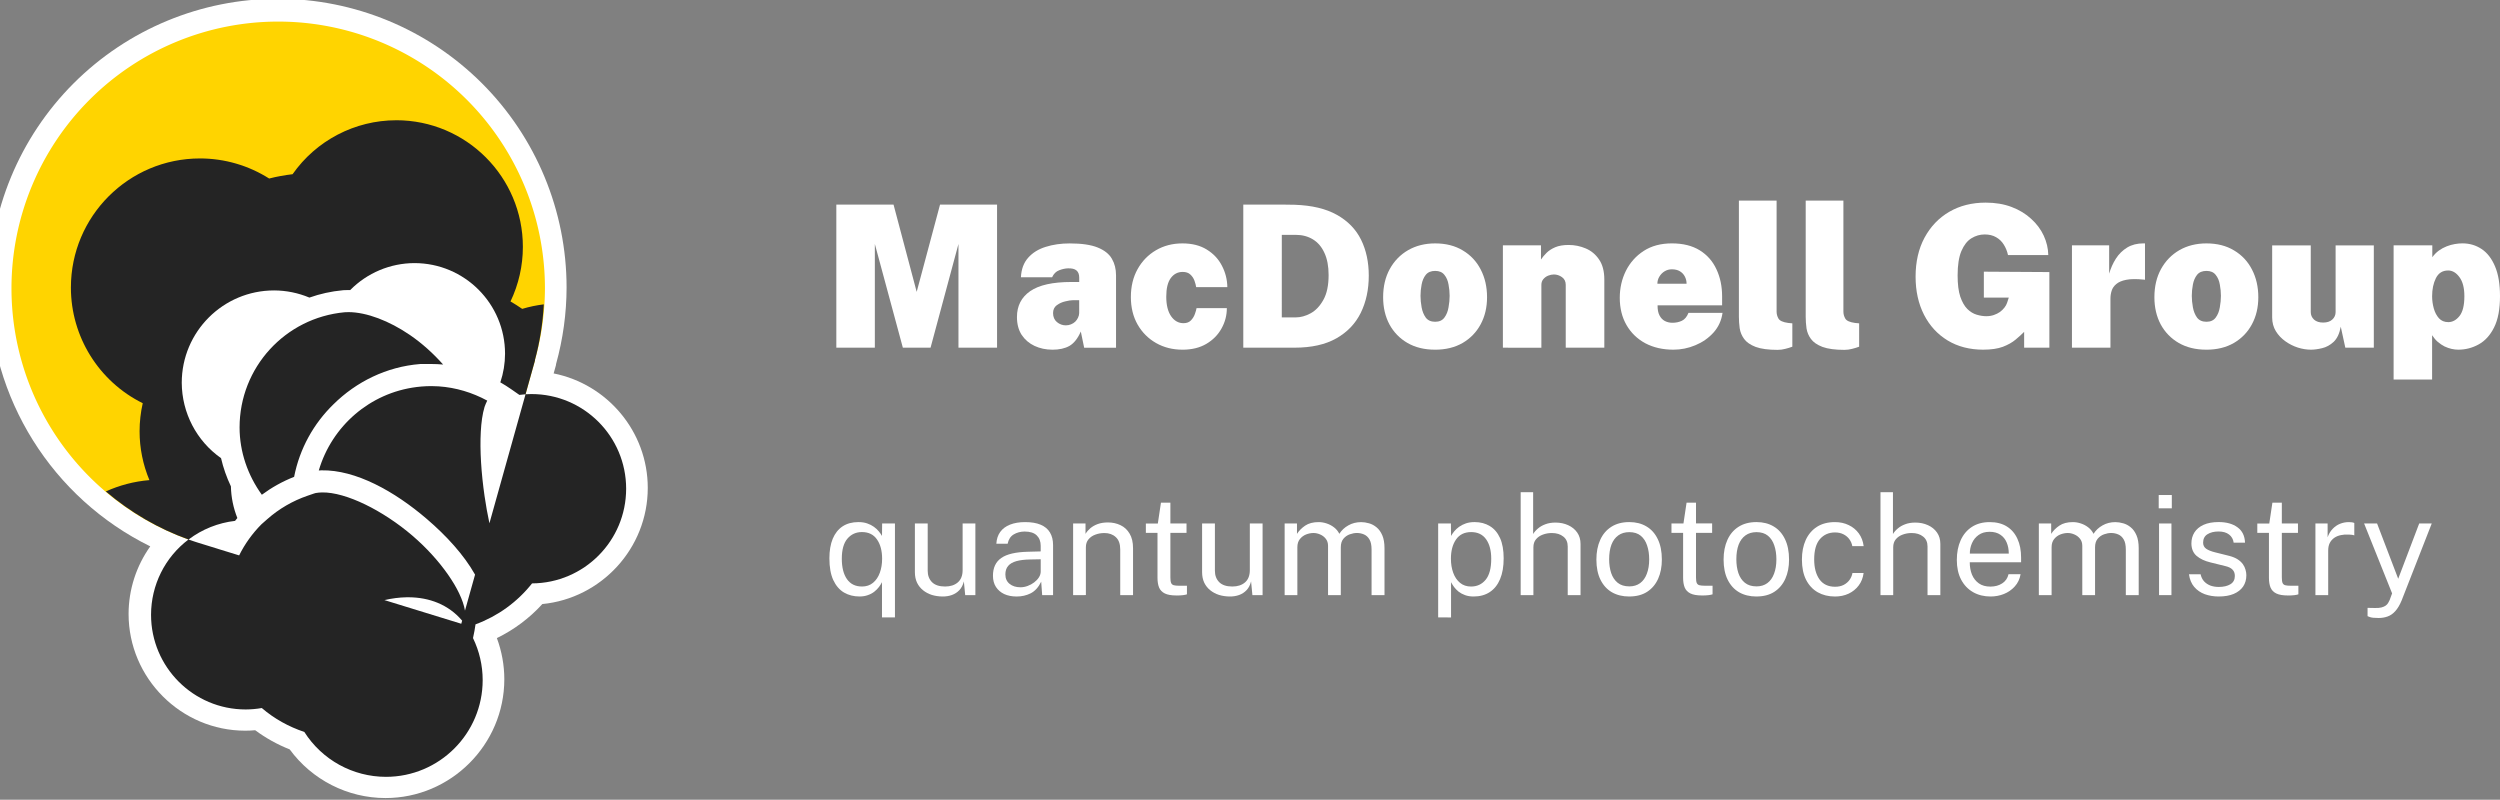 <?xml version="1.0" encoding="UTF-8" standalone="no"?>
<!-- Created with Inkscape (http://www.inkscape.org/) -->

<svg
   width="500"
   height="159.946"
   viewBox="0 0 132.292 42.319"
   version="1.1"
   id="svg5"
   inkscape:version="1.1.2 (0a00cf5339, 2022-02-04)"
   sodipodi:docname="logo_onblack.svg"
   xmlns:inkscape="http://www.inkscape.org/namespaces/inkscape"
   xmlns:sodipodi="http://sodipodi.sourceforge.net/DTD/sodipodi-0.dtd"
   xmlns="http://www.w3.org/2000/svg"
   xmlns:svg="http://www.w3.org/2000/svg">
  <rect x="0" y="0" width="132.292" height="42.319" fill="#808080" stroke="none"/>
  <sodipodi:namedview
     id="namedview7"
     pagecolor="#ffffff"
     bordercolor="#666666"
     borderopacity="1.0"
     inkscape:pageshadow="2"
     inkscape:pageopacity="0.0"
     inkscape:pagecheckerboard="0"
     inkscape:document-units="px"
     showgrid="false"
     units="px"
     inkscape:zoom="1.0230034"
     inkscape:cx="177.90752"
     inkscape:cy="158.846"
     inkscape:window-width="1920"
     inkscape:window-height="994"
     inkscape:window-x="0"
     inkscape:window-y="29"
     inkscape:window-maximized="1"
     inkscape:current-layer="layer1"
     height="159.946px" />
  <defs
     id="defs2" />
  <g
     inkscape:label="Layer 1"
     inkscape:groupmode="layer"
     id="layer1">
    <g
       id="g20818"
       transform="matrix(0.742,0,0,0.742,-1527.512,-73.575)">
      <g
         id="g13276"
         transform="matrix(0.045,0,0,0.045,1920.365,-193.141)"
         style="fill:#ffffff;fill-opacity:1">
        <path
           style="color:#000000;fill:#ffffff;fill-opacity:1;stroke-width:70;stroke-linecap:round;stroke-linejoin:round;-inkscape-stroke:none"
           d="m 3513.092,6528.545 v 0.01 c -112.093,1e-4 -219.595,44.529 -298.856,123.79 -79.262,79.261 -123.79,186.763 -123.79,298.856 0.152,178.589 112.539,337.807 280.764,397.76 -37.516,28.316 -59.587,72.583 -59.621,119.586 -1e-4,82.822 67.141,149.963 149.963,149.963 8.555,-0.029 17.091,-0.789 25.516,-2.273 -0.271,-0.275 -0.534,-0.574 -0.803,-0.855 20.056,17.169 43.214,30.339 68.223,38.799 28.104,44.228 76.85,71.041 129.252,71.094 84.677,-1e-4 153.322,-68.645 153.322,-153.322 -0.035,-23.048 -5.265,-45.791 -15.303,-66.539 1.714,-7.187 3.041,-14.46 3.977,-21.789 v 0.041 c 35.27,-12.961 66.271,-35.419 89.578,-64.895 82.476,-0.513 149.069,-67.509 149.086,-149.986 0,-82.854 -67.167,-150.021 -150.022,-150.019 v 0 c -3.133,0 -6.264,0.108 -9.391,0.309 l 15.094,-53.893 -0.324,0.178 c 10.518,-37.145 15.896,-75.555 15.986,-114.16 -1e-4,-112.093 -44.529,-219.595 -123.79,-298.856 -79.261,-79.262 -186.763,-123.79 -298.856,-123.79 z m 312.465,925.881 c 0.561,2.718 0.992,5.401 1.285,8.043 -0.293,-2.642 -0.724,-5.325 -1.285,-8.043 z m 1.621,11.975 c -0.199,4.407 -0.539,8.806 -1.02,13.191 0.48,-4.385 0.82,-8.784 1.02,-13.191 z"
           id="path13272" />
        <path
           style="color:#000000;fill:#ffffff;fill-opacity:1;stroke-linecap:round;stroke-linejoin:round;-inkscape-stroke:none"
           d="m 3513.096,6493.551 1.141,0.619 c -0.635,0.03 -1.268,0.077 -1.9,0.141 l 0.756,-0.756 c -121.362,1e-4 -237.79,48.225 -323.606,134.041 -85.816,85.816 -134.041,202.244 -134.041,323.606 v 0.029 c 0.15,175.526 100.661,333.97 255.494,410.176 -22.015,30.93 -34.323,68.266 -34.352,107.115 v 0.025 c -1e-4,101.738 83.225,184.963 184.963,184.963 0.04,1e-4 0.079,1e-4 0.119,0 5.194,-0.018 10.382,-0.263 15.553,-0.717 16.852,12.434 35.22,22.678 54.713,30.377 35.259,48.172 91.594,77.043 151.768,77.103 h 0.035 c 103.593,-1e-4 188.322,-84.73 188.322,-188.322 v -0.025 -0.027 c -0.034,-22.284 -4.082,-44.317 -11.791,-65.125 27.177,-13.289 51.671,-31.517 72.031,-53.959 93.482,-9.1 167.078,-88.371 167.098,-184.024 v -0.01 c 0,-89.508 -64.419,-164.63 -149.176,-181.447 l 3.561,-12.717 c 0.136,-0.764 0.246,-1.533 0.33,-2.305 10.914,-39.421 16.534,-80.123 16.629,-121.035 0,-0.027 0,-0.055 0,-0.082 -1e-4,-121.362 -48.225,-237.79 -134.041,-323.606 -85.816,-85.816 -202.244,-134.041 -323.606,-134.041 z"
           id="path13274"
           sodipodi:nodetypes="ccccssscssscccssscsccsscccscscc" />
      </g>
      <path
         id="path13278"
         style="fill:#ffd400;fill-opacity:1;stroke:none;stroke-width:0.36;stroke-linecap:round;stroke-linejoin:round;stroke-miterlimit:4;stroke-dasharray:none;stroke-opacity:1"
         d="m 2078.483,100.697 a 19.023,19.023 0 0 0 -19.023,19.023 19.023,19.023 0 0 0 13.425,18.18 v 0 l 18.652,5.744 5.263,-18.794 -0.015,0.008 a 19.023,19.023 0 0 0 0.72,-5.138 19.023,19.023 0 0 0 -19.023,-19.023 z" />
      <path
         id="path13280"
         style="fill:#242424;fill-opacity:1;fill-rule:evenodd;stroke:none;stroke-width:0.795;stroke-miterlimit:4;stroke-dasharray:none;stroke-opacity:1"
         d="m 2086.899,107.734 v 0 c -2.944,0.002 -5.703,1.438 -7.392,3.848 -0.563,0.065 -1.121,0.167 -1.671,0.307 -1.475,-0.935 -3.185,-1.432 -4.931,-1.432 -5.085,0 -9.207,4.122 -9.207,9.208 0,3.5 1.987,6.696 5.123,8.248 -0.15,0.658 -0.225,1.331 -0.225,2.006 0,1.195 0.24,2.377 0.701,3.479 -1.104,0.092 -2.15,0.373 -3.109,0.807 1.747,1.487 3.737,2.654 5.896,3.428 -1.687,1.275 -2.668,3.257 -2.67,5.371 -1e-4,3.728 3.022,6.75 6.75,6.75 0.385,-0.002 0.769,-0.035 1.148,-0.102 -0.012,-0.012 0.012,0.013 0,0 0.903,0.773 1.909,1.326 3.034,1.707 1.265,1.991 3.459,3.197 5.817,3.2 3.811,0 6.901,-3.09 6.901,-6.901 0,-1.037 -0.237,-2.061 -0.689,-2.995 0.075,-0.339 0.141,-0.69 0.179,-0.979 1.587,-0.583 2.983,-1.594 4.032,-2.921 3.712,-0.023 6.709,-3.038 6.71,-6.751 0,-3.729 -3.023,-6.752 -6.752,-6.752 v 0 c -0.141,0 -0.282,0.005 -0.423,0.014 l 0.679,-2.426 -0.015,0.008 c 0.354,-1.305 0.568,-2.644 0.638,-3.994 -0.521,0.065 -1.036,0.172 -1.54,0.323 -0.271,-0.187 -0.549,-0.363 -0.834,-0.529 0.58,-1.215 0.882,-2.545 0.882,-3.891 0,-4.989 -4.044,-9.033 -9.033,-9.033 z"
         sodipodi:nodetypes="ccccccccccccccccccccccccccccccccc" />
      <path
         id="path13282"
         style="fill:#ffffff;fill-opacity:1;fill-rule:evenodd;stroke:none;stroke-width:0.569;stroke-miterlimit:4;stroke-dasharray:none;stroke-opacity:1"
         d="m 2088.198,117.921 c -1.722,0.005 -3.371,0.697 -4.581,1.923 -0.042,-0.002 -0.084,-0.002 -0.127,-0.002 v 0 0 c -0.128,0 -0.254,0.004 -0.377,0.012 l -0.011,0.002 -0.011,0.002 c -0.831,0.076 -1.629,0.255 -2.384,0.523 -0.797,-0.334 -1.653,-0.508 -2.517,-0.511 -3.638,0 -6.587,2.949 -6.587,6.587 0.01,2.14 1.051,4.144 2.802,5.374 0.16,0.695 0.399,1.369 0.704,2.013 0.015,0.775 0.174,1.539 0.459,2.258 -0.055,0.067 -0.11,0.134 -0.164,0.203 -1.195,0.137 -2.349,0.596 -3.315,1.328 0.261,0.098 0.534,0.181 0.667,0.225 l 1.419,0.438 c 0,0 0,0 0,0.002 l 1.521,0.468 c 0.408,-0.821 0.947,-1.57 1.592,-2.219 l 0.416,-0.367 c 0.838,-0.739 1.813,-1.305 2.869,-1.668 l 0.455,-0.156 v 0 c 0.042,-0.012 0.082,-0.025 0.125,-0.037 0.145,-0.024 0.294,-0.041 0.451,-0.043 v 0 0 c 0.851,-0.016 1.941,0.305 3.084,0.859 0.274,0.133 0.55,0.278 0.827,0.436 0.012,0.006 0.023,0.013 0.034,0.02 0.276,0.158 0.553,0.328 0.827,0.508 0.012,0.008 0.024,0.016 0.036,0.024 0.275,0.182 0.547,0.373 0.815,0.574 0.01,0.008 0.02,0.015 0.031,0.023 0.267,0.201 0.53,0.412 0.784,0.63 0.01,0.005 0.012,0.01 0.017,0.015 0.01,0.005 0.012,0.011 0.018,0.016 0.238,0.204 0.468,0.415 0.691,0.63 0.012,0.011 0.023,0.023 0.035,0.034 0.22,0.215 0.432,0.434 0.635,0.656 0.012,0.013 0.024,0.026 0.035,0.039 0.2,0.22 0.39,0.443 0.57,0.666 0.012,0.015 0.024,0.029 0.035,0.044 0.176,0.22 0.341,0.441 0.495,0.659 0.013,0.018 0.025,0.036 0.038,0.054 0.15,0.216 0.288,0.431 0.414,0.641 0.011,0.018 0.022,0.036 0.032,0.054 0.123,0.209 0.232,0.415 0.328,0.615 0.213,0.446 0.358,0.864 0.417,1.233 v -0.002 c 1e-4,0 0,0 0,0 l 0.716,-2.555 c 0,0 0,0 0,0 v -0.016 c -0.791,-1.402 -2.035,-2.763 -3.439,-3.966 -2.307,-1.977 -5.07,-3.513 -7.51,-3.467 v 0 0 c 0,3e-5 0,0 0,0 -0.065,0.002 -0.129,0.007 -0.194,0.011 0.938,-3.184 3.659,-5.53 6.955,-5.949 0.012,-0.002 0.024,-0.003 0.037,-0.005 0.102,-0.012 0.203,-0.023 0.306,-0.032 0.016,-0.002 0.032,-0.003 0.049,-0.004 0.101,-0.008 0.203,-0.015 0.304,-0.019 0.015,0 0.031,-0.002 0.046,-0.002 0.106,-0.004 0.213,-0.007 0.321,-0.007 h 0.011 c 0.161,0 0.322,0.006 0.482,0.016 0.018,0.002 0.037,0.002 0.055,0.003 1.211,0.083 2.384,0.438 3.449,1.016 -0.066,0.148 -0.144,0.291 -0.191,0.447 -0.154,0.512 -0.232,1.104 -0.269,1.771 -0.073,1.334 0.035,2.962 0.267,4.576 0.096,0.663 0.213,1.321 0.349,1.954 l 0.482,-1.723 0.552,-1.972 1.319,-4.71 0.141,-0.502 0.082,-0.294 c -0.147,0.011 -0.293,0.026 -0.439,0.046 l -0.599,-0.417 c -0.246,-0.172 -0.5,-0.33 -0.76,-0.478 0.221,-0.659 0.335,-1.348 0.336,-2.043 1e-4,-3.569 -2.893,-6.462 -6.462,-6.462 z m -4.712,3.496 v 0 0 c 1.307,0.004 2.916,0.627 4.377,1.623 0.881,0.601 1.691,1.338 2.38,2.115 -0.283,-0.024 -0.567,-0.038 -0.852,-0.038 -0.262,0.002 -0.528,-0.002 -0.788,0.002 -2.389,0.19 -4.556,1.264 -6.181,2.873 -1.403,1.365 -2.408,3.145 -2.805,5.172 -0.831,0.328 -1.602,0.759 -2.302,1.278 -1.008,-1.397 -1.585,-3.063 -1.588,-4.798 v -0.002 c 0,-4.271 3.245,-7.823 7.498,-8.216 0.087,-0.005 0.173,-0.008 0.259,-0.008 z m 4.297,20.337 c -0.05,0 -0.099,-2e-5 -0.149,0 -0.519,0.009 -1.049,0.078 -1.576,0.201 l 5.48,1.687 0.062,-0.221 c -0.983,-1.157 -2.352,-1.659 -3.816,-1.668 z"
         sodipodi:nodetypes="ccscsccccccccccccccccsscccscssssssssssssssssssssssccccccsccsccssscsssssccssscccccccscccccssccccccsscccccccc" />
    </g>
    <g
       aria-label="MacDonell Group"
       id="text13288"
       style="font-weight:900;font-size:10.474px;line-height:125%;font-family:'Public Sans';-inkscape-font-specification:'Public Sans Heavy';letter-spacing:0px;word-spacing:0px;fill:#ffffff;stroke-width:0.196px">
      <path
         d="m 44.256,18.399 v -7.573 h 3.027 l 1.225,4.619 1.236,-4.619 h 3.017 v 7.573 h -2.042 v -5.489 l -1.477,5.489 h -1.466 l -1.482,-5.489 v 5.489 z"
         id="path3679" />
      <path
         d="m 55.683,18.504 q -0.508,0 -0.937,-0.199 -0.424,-0.199 -0.681,-0.581 -0.251,-0.388 -0.251,-0.948 0,-0.88 0.697,-1.367 0.702,-0.487 2.179,-0.487 h 0.419 v -0.23 q 0,-0.262 -0.147,-0.382 -0.141,-0.12 -0.45,-0.11 -0.209,0.005 -0.461,0.1 -0.251,0.094 -0.377,0.372 h -1.65 q 0.031,-0.639 0.382,-1.032 0.351,-0.398 0.927,-0.576 0.576,-0.183 1.273,-0.183 0.943,0 1.477,0.215 0.534,0.215 0.754,0.597 0.22,0.377 0.22,0.875 v 3.834 h -1.686 l -0.178,-0.859 q -0.241,0.55 -0.597,0.759 -0.356,0.204 -0.911,0.204 z m 0.717,-1.288 q 0.147,0 0.272,-0.052 0.131,-0.052 0.225,-0.141 0.094,-0.094 0.147,-0.209 0.058,-0.115 0.063,-0.246 V 15.885 H 56.783 q -0.162,0 -0.414,0.063 -0.251,0.058 -0.45,0.204 -0.194,0.147 -0.194,0.414 0,0.304 0.204,0.477 0.209,0.173 0.471,0.173 z"
         id="path3681" />
      <path
         d="m 62.57,18.504 q -0.775,0 -1.393,-0.351 -0.618,-0.351 -0.979,-0.979 -0.356,-0.628 -0.356,-1.456 0,-0.838 0.356,-1.477 0.356,-0.639 0.974,-1 0.618,-0.361 1.398,-0.361 0.765,0 1.288,0.325 0.529,0.325 0.801,0.854 0.278,0.529 0.288,1.136 h -1.65 q -0.021,-0.152 -0.089,-0.34 -0.068,-0.189 -0.215,-0.325 -0.147,-0.141 -0.408,-0.141 -0.393,0 -0.634,0.33 -0.236,0.325 -0.236,0.979 0,0.665 0.257,1.037 0.257,0.367 0.655,0.367 0.257,0 0.398,-0.152 0.147,-0.157 0.209,-0.346 0.068,-0.189 0.084,-0.299 h 1.603 q 0,0.576 -0.283,1.079 -0.278,0.503 -0.801,0.812 -0.524,0.309 -1.267,0.309 z"
         id="path3683" />
      <path
         d="m 65.791,18.399 v -7.573 q 0.084,0 0.419,0 0.335,0 0.775,0 0.445,-0.005 0.864,0 0.419,0 0.665,0.01 1.367,0.047 2.231,0.534 0.869,0.487 1.278,1.315 0.408,0.827 0.408,1.901 0,1.105 -0.424,1.969 -0.424,0.859 -1.294,1.351 -0.869,0.492 -2.21,0.492 z m 2.037,-1.603 H 68.566 q 0.388,0 0.786,-0.215 0.403,-0.22 0.676,-0.712 0.278,-0.492 0.278,-1.315 0,-0.697 -0.22,-1.168 -0.215,-0.477 -0.608,-0.717 -0.393,-0.241 -0.911,-0.241 h -0.738 z"
         id="path3685" />
      <path
         d="m 75.935,18.504 q -0.838,0 -1.456,-0.356 -0.613,-0.356 -0.953,-0.979 -0.335,-0.628 -0.335,-1.44 0,-0.854 0.351,-1.493 0.356,-0.644 0.974,-1 0.623,-0.356 1.43,-0.356 0.848,0 1.461,0.372 0.618,0.367 0.948,1.011 0.335,0.644 0.335,1.466 0,0.807 -0.34,1.435 -0.335,0.623 -0.953,0.985 -0.618,0.356 -1.461,0.356 z m 0.01,-1.477 q 0.325,0 0.487,-0.22 0.168,-0.225 0.22,-0.545 0.058,-0.319 0.058,-0.608 0,-0.293 -0.058,-0.597 -0.052,-0.309 -0.22,-0.513 -0.162,-0.209 -0.487,-0.209 -0.33,0 -0.498,0.209 -0.162,0.204 -0.22,0.513 -0.058,0.304 -0.058,0.597 0,0.288 0.058,0.608 0.058,0.319 0.22,0.545 0.168,0.22 0.498,0.22 z"
         id="path3687" />
      <path
         d="m 79.528,18.399 v -5.415 h 2.016 v 0.749 q 0.115,-0.173 0.293,-0.351 0.178,-0.178 0.461,-0.299 0.283,-0.12 0.707,-0.12 0.477,0 0.906,0.183 0.435,0.183 0.707,0.587 0.278,0.403 0.278,1.063 v 3.603 h -2.042 v -3.326 q 0,-0.267 -0.199,-0.408 -0.199,-0.141 -0.429,-0.141 -0.147,0 -0.304,0.063 -0.152,0.063 -0.257,0.189 -0.1,0.12 -0.1,0.299 v 3.326 z"
         id="path3689" />
      <path
         d="m 88.551,18.504 q -0.843,0 -1.487,-0.34 -0.639,-0.346 -0.995,-0.964 -0.356,-0.618 -0.356,-1.44 0,-0.775 0.325,-1.43 0.33,-0.655 0.943,-1.053 0.618,-0.398 1.487,-0.398 0.885,0 1.477,0.367 0.592,0.367 0.885,1.006 0.299,0.634 0.299,1.435 v 0.471 h -3.415 q -0.005,0.325 0.1,0.529 0.105,0.204 0.283,0.299 0.183,0.094 0.403,0.094 0.278,0 0.498,-0.105 0.225,-0.105 0.351,-0.419 h 1.802 q -0.084,0.602 -0.477,1.042 -0.393,0.435 -0.958,0.67 -0.56,0.236 -1.163,0.236 z m -0.848,-3.488 h 1.545 q 0,-0.204 -0.089,-0.377 -0.089,-0.178 -0.262,-0.283 -0.173,-0.105 -0.429,-0.105 -0.209,0 -0.382,0.105 -0.173,0.105 -0.278,0.283 -0.105,0.173 -0.105,0.377 z"
         id="path3691" />
      <path
         d="m 94.076,18.514 q -0.749,0 -1.173,-0.157 -0.419,-0.162 -0.608,-0.419 -0.189,-0.257 -0.236,-0.566 -0.042,-0.309 -0.042,-0.608 v -6.148 h 1.995 v 5.876 q 0,0.194 0.1,0.367 0.1,0.173 0.513,0.23 l 0.22,0.021 v 1.236 q -0.183,0.068 -0.377,0.115 -0.194,0.052 -0.393,0.052 z"
         id="path3693" />
      <path
         d="m 97.611,18.514 q -0.749,0 -1.173,-0.157 -0.419,-0.162 -0.608,-0.419 -0.189,-0.257 -0.236,-0.566 -0.042,-0.309 -0.042,-0.608 v -6.148 h 1.995 v 5.876 q 0,0.194 0.1,0.367 0.1,0.173 0.513,0.23 l 0.22,0.021 v 1.236 q -0.183,0.068 -0.377,0.115 -0.194,0.052 -0.393,0.052 z"
         id="path3695" />
      <path
         d="m 104.949,18.504 q -1.079,0 -1.885,-0.487 -0.807,-0.492 -1.252,-1.362 -0.445,-0.875 -0.445,-2.016 0,-1.178 0.471,-2.058 0.477,-0.885 1.309,-1.372 0.838,-0.487 1.927,-0.487 0.765,0 1.372,0.23 0.608,0.23 1.037,0.628 0.435,0.393 0.665,0.89 0.23,0.498 0.241,1.026 h -2.132 q -0.068,-0.309 -0.225,-0.555 -0.152,-0.246 -0.403,-0.388 -0.251,-0.147 -0.608,-0.147 -0.372,0 -0.702,0.204 -0.325,0.199 -0.529,0.676 -0.199,0.471 -0.199,1.288 0,0.697 0.141,1.126 0.147,0.424 0.372,0.649 0.23,0.225 0.498,0.304 0.267,0.079 0.508,0.079 0.215,0 0.398,-0.063 0.183,-0.063 0.325,-0.162 0.141,-0.105 0.236,-0.23 0.1,-0.126 0.141,-0.257 l 0.089,-0.272 h -1.32 v -1.372 l 3.467,0.021 v 4.001 h -1.335 v -0.838 q -0.189,0.194 -0.456,0.414 -0.262,0.22 -0.67,0.377 -0.408,0.152 -1.037,0.152 z"
         id="path3697" />
      <path
         d="m 109.641,18.399 v -5.415 h 1.969 v 1.498 q 0.126,-0.435 0.356,-0.796 0.236,-0.367 0.597,-0.587 0.361,-0.22 0.864,-0.22 0.037,0 0.058,0 0.021,0 0.021,0 v 1.927 q -0.016,-0.005 -0.031,-0.005 -0.011,0 -0.037,-0.005 -0.571,-0.058 -0.922,0.01 -0.346,0.068 -0.529,0.225 -0.183,0.152 -0.246,0.356 -0.063,0.199 -0.063,0.414 v 2.598 z"
         id="path3699" />
      <path
         d="m 116.748,18.504 q -0.838,0 -1.456,-0.356 -0.613,-0.356 -0.953,-0.979 -0.335,-0.628 -0.335,-1.44 0,-0.854 0.351,-1.493 0.356,-0.644 0.974,-1 0.623,-0.356 1.43,-0.356 0.848,0 1.461,0.372 0.618,0.367 0.948,1.011 0.335,0.644 0.335,1.466 0,0.807 -0.34,1.435 -0.335,0.623 -0.953,0.985 -0.618,0.356 -1.461,0.356 z m 0.011,-1.477 q 0.325,0 0.487,-0.22 0.168,-0.225 0.22,-0.545 0.058,-0.319 0.058,-0.608 0,-0.293 -0.058,-0.597 -0.052,-0.309 -0.22,-0.513 -0.162,-0.209 -0.487,-0.209 -0.33,0 -0.498,0.209 -0.162,0.204 -0.22,0.513 -0.058,0.304 -0.058,0.597 0,0.288 0.058,0.608 0.058,0.319 0.22,0.545 0.168,0.22 0.498,0.22 z"
         id="path3701" />
      <path
         d="m 122.284,18.504 q -0.33,0 -0.686,-0.11 -0.356,-0.115 -0.665,-0.335 -0.309,-0.22 -0.503,-0.534 -0.194,-0.319 -0.194,-0.728 v -3.813 h 2.042 v 3.53 q 0,0.236 0.173,0.398 0.173,0.157 0.482,0.157 0.309,0 0.482,-0.157 0.178,-0.162 0.178,-0.398 v -3.53 h 2.022 v 5.415 h -1.508 l -0.241,-1.11 q -0.1,0.539 -0.377,0.801 -0.278,0.257 -0.613,0.335 -0.33,0.079 -0.592,0.079 z"
         id="path3703" />
      <path
         d="m 126.662,20.085 v -7.102 h 2.048 v 0.628 q 0.152,-0.209 0.346,-0.351 0.199,-0.141 0.414,-0.225 0.215,-0.084 0.429,-0.12 0.215,-0.037 0.403,-0.037 0.566,0 1.016,0.299 0.45,0.299 0.712,0.922 0.262,0.618 0.262,1.576 0,1.032 -0.314,1.655 -0.309,0.618 -0.817,0.896 -0.503,0.278 -1.079,0.278 -0.168,0 -0.356,-0.042 -0.183,-0.042 -0.372,-0.131 -0.183,-0.094 -0.351,-0.236 -0.168,-0.147 -0.304,-0.356 v 2.346 z m 2.886,-3.038 q 0.34,0 0.597,-0.319 0.262,-0.325 0.262,-1.053 0,-0.66 -0.262,-1.011 -0.257,-0.351 -0.597,-0.351 -0.445,0 -0.649,0.408 -0.199,0.403 -0.199,0.953 0,0.33 0.089,0.649 0.089,0.314 0.272,0.518 0.189,0.204 0.487,0.204 z"
         id="path3705" />
    </g>
    <g
       aria-label="quantum photochemistry"
       id="text13292"
       style="font-weight:900;font-size:7.332px;line-height:125%;font-family:'Public Sans';-inkscape-font-specification:'Public Sans Heavy';letter-spacing:0px;word-spacing:0px;fill:#ffffff;stroke-width:0.196px">
      <path
         d="m 46.672,32.672 v -1.866 q -0.059,0.121 -0.158,0.253 -0.099,0.132 -0.246,0.249 -0.143,0.114 -0.341,0.183 -0.194,0.073 -0.447,0.073 -0.458,0 -0.818,-0.209 -0.359,-0.213 -0.568,-0.66 -0.205,-0.447 -0.205,-1.151 0,-0.605 0.176,-1.034 0.18,-0.429 0.521,-0.656 0.345,-0.227 0.84,-0.227 0.26,0 0.462,0.07 0.205,0.07 0.356,0.18 0.154,0.11 0.257,0.238 0.106,0.128 0.172,0.246 l 0.007,-0.66 h 0.678 v 4.971 z m -1.063,-1.635 q 0.352,0 0.59,-0.198 0.238,-0.198 0.359,-0.532 0.121,-0.334 0.121,-0.741 0,-0.631 -0.271,-1.019 -0.268,-0.392 -0.799,-0.392 -0.466,0 -0.766,0.348 -0.297,0.348 -0.297,1.063 0,0.686 0.271,1.078 0.275,0.392 0.792,0.392 z"
         style="font-weight:normal;-inkscape-font-specification:'Public Sans'"
         id="path3708" />
      <path
         d="m 49.869,31.565 q -0.297,-0.004 -0.561,-0.084 -0.26,-0.084 -0.462,-0.246 -0.202,-0.161 -0.319,-0.4 -0.114,-0.242 -0.114,-0.561 v -2.574 h 0.678 v 2.504 q 0,0.37 0.227,0.601 0.231,0.231 0.693,0.231 0.418,0 0.671,-0.216 0.257,-0.22 0.257,-0.653 v -2.467 h 0.675 v 3.791 h -0.539 l -0.07,-0.726 q -0.07,0.286 -0.238,0.462 -0.165,0.176 -0.4,0.26 -0.231,0.081 -0.499,0.077 z"
         style="font-weight:normal;-inkscape-font-specification:'Public Sans'"
         id="path3710" />
      <path
         d="m 53.795,31.565 q -0.37,0 -0.653,-0.128 -0.279,-0.132 -0.44,-0.378 -0.158,-0.246 -0.158,-0.594 0,-0.631 0.44,-0.938 0.44,-0.308 1.411,-0.33 l 0.675,-0.018 v -0.297 q 0,-0.348 -0.209,-0.55 -0.209,-0.205 -0.645,-0.205 -0.326,0.004 -0.576,0.154 -0.249,0.15 -0.319,0.491 h -0.598 q 0.022,-0.37 0.205,-0.623 0.187,-0.257 0.524,-0.389 0.337,-0.132 0.796,-0.132 0.495,0 0.821,0.139 0.33,0.139 0.491,0.411 0.165,0.271 0.165,0.667 v 2.647 H 55.148 l -0.051,-0.711 q -0.216,0.444 -0.557,0.616 -0.337,0.169 -0.744,0.169 z m 0.202,-0.488 q 0.194,0 0.381,-0.07 0.191,-0.07 0.345,-0.187 0.158,-0.121 0.253,-0.268 0.095,-0.15 0.095,-0.308 v -0.649 l -0.561,0.011 q -0.436,0.007 -0.726,0.088 -0.29,0.081 -0.436,0.253 -0.147,0.172 -0.147,0.451 0,0.319 0.224,0.499 0.224,0.18 0.572,0.18 z"
         style="font-weight:normal;-inkscape-font-specification:'Public Sans'"
         id="path3712" />
      <path
         d="m 56.786,31.492 v -3.791 h 0.656 v 0.55 q 0.092,-0.158 0.253,-0.297 0.165,-0.139 0.396,-0.224 0.235,-0.084 0.539,-0.084 0.359,0 0.66,0.143 0.304,0.143 0.484,0.447 0.183,0.301 0.183,0.777 v 2.478 h -0.678 v -2.412 q 0,-0.444 -0.235,-0.656 -0.231,-0.216 -0.601,-0.216 -0.257,0 -0.48,0.084 -0.224,0.081 -0.363,0.249 -0.139,0.165 -0.139,0.418 v 2.533 z"
         style="font-weight:normal;-inkscape-font-specification:'Public Sans'"
         id="path3714" />
      <path
         d="m 62.248,31.51 q -0.392,0 -0.609,-0.106 -0.216,-0.106 -0.304,-0.315 -0.084,-0.209 -0.084,-0.513 v -2.379 h -0.616 v -0.495 h 0.634 l 0.165,-1.103 h 0.499 v 1.1 h 0.854 v 0.499 h -0.854 v 2.357 q 0,0.202 0.04,0.297 0.044,0.092 0.143,0.117 0.099,0.026 0.279,0.026 h 0.414 v 0.455 q -0.07,0.026 -0.213,0.044 -0.139,0.018 -0.348,0.018 z"
         style="font-weight:normal;-inkscape-font-specification:'Public Sans'"
         id="path3716" />
      <path
         d="m 65.067,31.565 q -0.297,-0.004 -0.561,-0.084 -0.26,-0.084 -0.462,-0.246 -0.202,-0.161 -0.319,-0.4 -0.114,-0.242 -0.114,-0.561 v -2.574 h 0.678 v 2.504 q 0,0.37 0.227,0.601 0.231,0.231 0.693,0.231 0.418,0 0.671,-0.216 0.257,-0.22 0.257,-0.653 v -2.467 h 0.675 v 3.791 h -0.539 l -0.07,-0.726 q -0.07,0.286 -0.238,0.462 -0.165,0.176 -0.4,0.26 -0.231,0.081 -0.499,0.077 z"
         style="font-weight:normal;-inkscape-font-specification:'Public Sans'"
         id="path3718" />
      <path
         d="m 67.979,31.492 v -3.791 h 0.653 v 0.55 q 0.158,-0.249 0.433,-0.436 0.275,-0.187 0.715,-0.187 0.205,0 0.418,0.07 0.216,0.07 0.396,0.209 0.18,0.139 0.279,0.341 0.176,-0.279 0.477,-0.447 0.301,-0.172 0.678,-0.172 0.198,0 0.414,0.062 0.216,0.059 0.4,0.213 0.187,0.15 0.304,0.422 0.117,0.268 0.117,0.689 v 2.478 H 72.579 v -2.412 q 0,-0.345 -0.11,-0.532 -0.11,-0.191 -0.29,-0.268 -0.176,-0.077 -0.378,-0.077 -0.176,0 -0.374,0.07 -0.198,0.07 -0.337,0.235 -0.139,0.165 -0.139,0.451 v 2.533 h -0.675 v -2.61 q 0,-0.224 -0.121,-0.374 -0.117,-0.15 -0.297,-0.227 -0.176,-0.077 -0.352,-0.077 -0.194,0 -0.392,0.077 -0.194,0.077 -0.33,0.246 -0.132,0.165 -0.132,0.433 v 2.533 z"
         style="font-weight:normal;-inkscape-font-specification:'Public Sans'"
         id="path3720" />
      <path
         d="m 76.103,32.672 v -4.971 h 0.675 l 0.007,0.66 q 0.066,-0.117 0.169,-0.246 0.106,-0.128 0.257,-0.238 0.154,-0.11 0.356,-0.18 0.205,-0.07 0.466,-0.07 0.455,0 0.799,0.209 0.348,0.205 0.543,0.631 0.194,0.425 0.194,1.078 0,0.653 -0.191,1.103 -0.187,0.447 -0.543,0.682 -0.356,0.235 -0.858,0.235 -0.253,0 -0.451,-0.073 -0.194,-0.07 -0.341,-0.183 -0.143,-0.117 -0.242,-0.249 -0.095,-0.132 -0.158,-0.253 v 1.866 z m 1.745,-1.635 q 0.469,0 0.766,-0.356 0.297,-0.359 0.297,-1.114 0,-0.649 -0.271,-1.03 -0.271,-0.381 -0.792,-0.381 -0.528,0 -0.799,0.392 -0.271,0.389 -0.271,1.019 0,0.407 0.121,0.741 0.121,0.334 0.359,0.532 0.238,0.198 0.59,0.198 z"
         style="font-weight:normal;-inkscape-font-specification:'Public Sans'"
         id="path3722" />
      <path
         d="m 80.469,31.492 v -5.448 h 0.66 v 2.214 q 0.095,-0.158 0.257,-0.293 0.161,-0.139 0.392,-0.224 0.231,-0.088 0.535,-0.088 0.37,0 0.671,0.139 0.301,0.136 0.477,0.389 0.176,0.253 0.176,0.601 v 2.709 h -0.678 v -2.574 q 0,-0.341 -0.235,-0.524 -0.231,-0.187 -0.605,-0.187 -0.253,0 -0.477,0.084 -0.224,0.081 -0.363,0.249 -0.136,0.165 -0.136,0.422 v 2.53 z"
         style="font-weight:normal;-inkscape-font-specification:'Public Sans'"
         id="path3724" />
      <path
         d="m 86.213,31.565 q -0.524,0 -0.916,-0.224 -0.389,-0.227 -0.605,-0.664 -0.216,-0.436 -0.216,-1.067 0,-0.594 0.202,-1.041 0.202,-0.447 0.59,-0.693 0.389,-0.249 0.949,-0.249 0.524,0 0.909,0.231 0.385,0.227 0.598,0.671 0.216,0.444 0.216,1.081 0,0.579 -0.198,1.019 -0.198,0.44 -0.583,0.689 -0.381,0.246 -0.946,0.246 z m 0.004,-0.535 q 0.337,0 0.572,-0.172 0.235,-0.172 0.356,-0.495 0.125,-0.323 0.125,-0.766 0,-0.407 -0.11,-0.73 -0.106,-0.326 -0.337,-0.517 -0.231,-0.191 -0.605,-0.191 -0.345,0 -0.583,0.172 -0.238,0.169 -0.363,0.491 -0.121,0.323 -0.121,0.774 0,0.4 0.106,0.726 0.11,0.326 0.345,0.517 0.238,0.191 0.616,0.191 z"
         style="font-weight:normal;-inkscape-font-specification:'Public Sans'"
         id="path3726" />
      <path
         d="m 90.062,31.51 q -0.392,0 -0.609,-0.106 -0.216,-0.106 -0.304,-0.315 -0.084,-0.209 -0.084,-0.513 V 28.196 H 88.449 v -0.495 h 0.634 l 0.165,-1.103 h 0.499 v 1.1 h 0.854 v 0.499 h -0.854 v 2.357 q 0,0.202 0.04,0.297 0.044,0.092 0.143,0.117 0.099,0.026 0.279,0.026 h 0.414 v 0.455 q -0.07,0.026 -0.213,0.044 -0.139,0.018 -0.348,0.018 z"
         style="font-weight:normal;-inkscape-font-specification:'Public Sans'"
         id="path3728" />
      <path
         d="m 92.944,31.565 q -0.524,0 -0.916,-0.224 -0.389,-0.227 -0.605,-0.664 -0.216,-0.436 -0.216,-1.067 0,-0.594 0.202,-1.041 0.202,-0.447 0.59,-0.693 0.389,-0.249 0.949,-0.249 0.524,0 0.909,0.231 0.385,0.227 0.598,0.671 0.216,0.444 0.216,1.081 0,0.579 -0.198,1.019 -0.198,0.44 -0.583,0.689 -0.381,0.246 -0.946,0.246 z m 0.004,-0.535 q 0.337,0 0.572,-0.172 0.235,-0.172 0.356,-0.495 0.125,-0.323 0.125,-0.766 0,-0.407 -0.11,-0.73 -0.106,-0.326 -0.337,-0.517 -0.231,-0.191 -0.605,-0.191 -0.345,0 -0.583,0.172 -0.238,0.169 -0.363,0.491 -0.121,0.323 -0.121,0.774 0,0.4 0.106,0.726 0.11,0.326 0.345,0.517 0.238,0.191 0.616,0.191 z"
         style="font-weight:normal;-inkscape-font-specification:'Public Sans'"
         id="path3730" />
      <path
         d="m 97.097,31.565 q -0.513,0 -0.909,-0.224 -0.392,-0.224 -0.616,-0.66 -0.22,-0.436 -0.22,-1.07 0,-0.594 0.202,-1.037 0.205,-0.447 0.594,-0.697 0.392,-0.249 0.949,-0.249 0.407,0 0.73,0.158 0.326,0.154 0.535,0.44 0.209,0.286 0.257,0.675 h -0.601 q -0.033,-0.198 -0.154,-0.363 -0.117,-0.165 -0.312,-0.264 -0.191,-0.099 -0.451,-0.099 -0.488,0 -0.796,0.352 -0.304,0.352 -0.304,1.078 0,0.656 0.279,1.052 0.282,0.392 0.829,0.392 0.26,0 0.455,-0.099 0.194,-0.103 0.312,-0.268 0.117,-0.169 0.15,-0.359 h 0.59 q -0.048,0.381 -0.26,0.66 -0.209,0.279 -0.535,0.433 -0.323,0.15 -0.722,0.15 z"
         style="font-weight:normal;-inkscape-font-specification:'Public Sans'"
         id="path3732" />
      <path
         d="m 99.509,31.492 v -5.448 h 0.66 v 2.214 q 0.095,-0.158 0.257,-0.293 0.161,-0.139 0.392,-0.224 0.231,-0.088 0.535,-0.088 0.37,0 0.671,0.139 0.301,0.136 0.477,0.389 0.176,0.253 0.176,0.601 v 2.709 h -0.678 v -2.574 q 0,-0.341 -0.235,-0.524 -0.231,-0.187 -0.605,-0.187 -0.253,0 -0.477,0.084 -0.224,0.081 -0.363,0.249 -0.136,0.165 -0.136,0.422 v 2.53 z"
         style="font-weight:normal;-inkscape-font-specification:'Public Sans'"
         id="path3734" />
      <path
         d="m 105.338,31.565 q -0.528,0 -0.931,-0.231 -0.403,-0.231 -0.631,-0.664 -0.227,-0.433 -0.227,-1.037 0,-0.598 0.205,-1.048 0.205,-0.451 0.594,-0.704 0.392,-0.253 0.942,-0.253 0.535,0 0.905,0.231 0.37,0.231 0.561,0.653 0.194,0.418 0.194,0.993 v 0.249 h -2.717 q 0,0.359 0.117,0.653 0.121,0.29 0.363,0.462 0.242,0.172 0.612,0.172 0.363,0 0.623,-0.169 0.264,-0.169 0.337,-0.488 h 0.638 q -0.066,0.385 -0.308,0.649 -0.238,0.264 -0.576,0.4 -0.334,0.132 -0.704,0.132 z m -1.1,-2.269 h 2.06 q 0,-0.326 -0.11,-0.587 -0.11,-0.264 -0.337,-0.414 -0.224,-0.154 -0.565,-0.154 -0.356,0 -0.59,0.172 -0.235,0.169 -0.348,0.436 -0.114,0.264 -0.11,0.546 z"
         style="font-weight:normal;-inkscape-font-specification:'Public Sans'"
         id="path3736" />
      <path
         d="m 107.889,31.492 v -3.791 h 0.653 v 0.55 q 0.158,-0.249 0.433,-0.436 0.275,-0.187 0.715,-0.187 0.205,0 0.418,0.07 0.216,0.07 0.396,0.209 0.18,0.139 0.279,0.341 0.176,-0.279 0.477,-0.447 0.301,-0.172 0.678,-0.172 0.198,0 0.414,0.062 0.216,0.059 0.4,0.213 0.187,0.15 0.304,0.422 0.117,0.268 0.117,0.689 v 2.478 h -0.682 v -2.412 q 0,-0.345 -0.11,-0.532 -0.11,-0.191 -0.29,-0.268 -0.176,-0.077 -0.378,-0.077 -0.176,0 -0.374,0.07 -0.198,0.07 -0.337,0.235 -0.139,0.165 -0.139,0.451 v 2.533 H 110.188 v -2.61 q 0,-0.224 -0.121,-0.374 -0.117,-0.15 -0.297,-0.227 -0.176,-0.077 -0.352,-0.077 -0.194,0 -0.392,0.077 -0.194,0.077 -0.33,0.246 -0.132,0.165 -0.132,0.433 v 2.533 z"
         style="font-weight:normal;-inkscape-font-specification:'Public Sans'"
         id="path3738" />
      <path
         d="m 114.25,31.492 v -3.791 h 0.656 v 3.791 z m -0.018,-4.593 v -0.704 h 0.693 v 0.704 z"
         style="font-weight:normal;-inkscape-font-specification:'Public Sans'"
         id="path3740" />
      <path
         d="m 117.41,31.565 q -0.396,0 -0.737,-0.121 -0.337,-0.125 -0.561,-0.385 -0.224,-0.264 -0.279,-0.671 h 0.616 q 0.048,0.224 0.183,0.374 0.136,0.147 0.334,0.224 0.202,0.073 0.44,0.073 0.385,0 0.62,-0.143 0.235,-0.143 0.235,-0.44 0,-0.209 -0.125,-0.334 -0.121,-0.128 -0.381,-0.187 l -0.785,-0.194 q -0.458,-0.11 -0.733,-0.345 -0.271,-0.235 -0.275,-0.656 0,-0.334 0.161,-0.587 0.161,-0.253 0.48,-0.4 0.323,-0.147 0.803,-0.147 0.62,0 0.997,0.279 0.378,0.275 0.396,0.81 h -0.601 q -0.037,-0.271 -0.242,-0.429 -0.205,-0.161 -0.557,-0.161 -0.359,0 -0.59,0.147 -0.227,0.143 -0.227,0.447 0,0.202 0.161,0.319 0.165,0.114 0.477,0.191 l 0.763,0.191 q 0.26,0.07 0.433,0.183 0.172,0.114 0.271,0.253 0.099,0.139 0.139,0.293 0.044,0.15 0.044,0.29 0,0.348 -0.172,0.601 -0.172,0.249 -0.499,0.389 -0.326,0.136 -0.788,0.136 z"
         style="font-weight:normal;-inkscape-font-specification:'Public Sans'"
         id="path3742" />
      <path
         d="m 121.062,31.51 q -0.392,0 -0.609,-0.106 -0.216,-0.106 -0.304,-0.315 -0.084,-0.209 -0.084,-0.513 v -2.379 h -0.616 v -0.495 h 0.634 l 0.165,-1.103 h 0.499 v 1.1 h 0.854 v 0.499 h -0.854 v 2.357 q 0,0.202 0.04,0.297 0.044,0.092 0.143,0.117 0.099,0.026 0.279,0.026 h 0.414 v 0.455 q -0.07,0.026 -0.213,0.044 -0.139,0.018 -0.348,0.018 z"
         style="font-weight:normal;-inkscape-font-specification:'Public Sans'"
         id="path3744" />
      <path
         d="m 122.525,31.492 v -3.791 h 0.645 v 0.73 q 0.095,-0.271 0.268,-0.447 0.172,-0.18 0.392,-0.268 0.224,-0.088 0.462,-0.088 0.084,0 0.165,0.011 0.081,0.011 0.125,0.037 v 0.656 q -0.055,-0.026 -0.143,-0.033 -0.084,-0.011 -0.143,-0.011 -0.227,-0.015 -0.425,0.029 -0.198,0.04 -0.348,0.143 -0.15,0.103 -0.238,0.271 -0.084,0.165 -0.084,0.403 v 2.357 z"
         style="font-weight:normal;-inkscape-font-specification:'Public Sans'"
         id="path3746" />
      <path
         d="m 125.867,32.702 q -0.334,0 -0.458,-0.048 -0.125,-0.048 -0.125,-0.048 v -0.44 l 0.389,0.007 q 0.209,0.007 0.348,-0.029 0.139,-0.037 0.224,-0.099 0.084,-0.062 0.128,-0.139 0.048,-0.077 0.077,-0.147 l 0.132,-0.359 -1.481,-3.699 h 0.686 l 1.118,2.925 1.111,-2.925 h 0.664 l -1.595,4.077 q -0.15,0.359 -0.334,0.561 -0.18,0.202 -0.403,0.282 -0.22,0.081 -0.48,0.081 z"
         style="font-weight:normal;-inkscape-font-specification:'Public Sans'"
         id="path3748" />
    </g>
  </g>
</svg>
